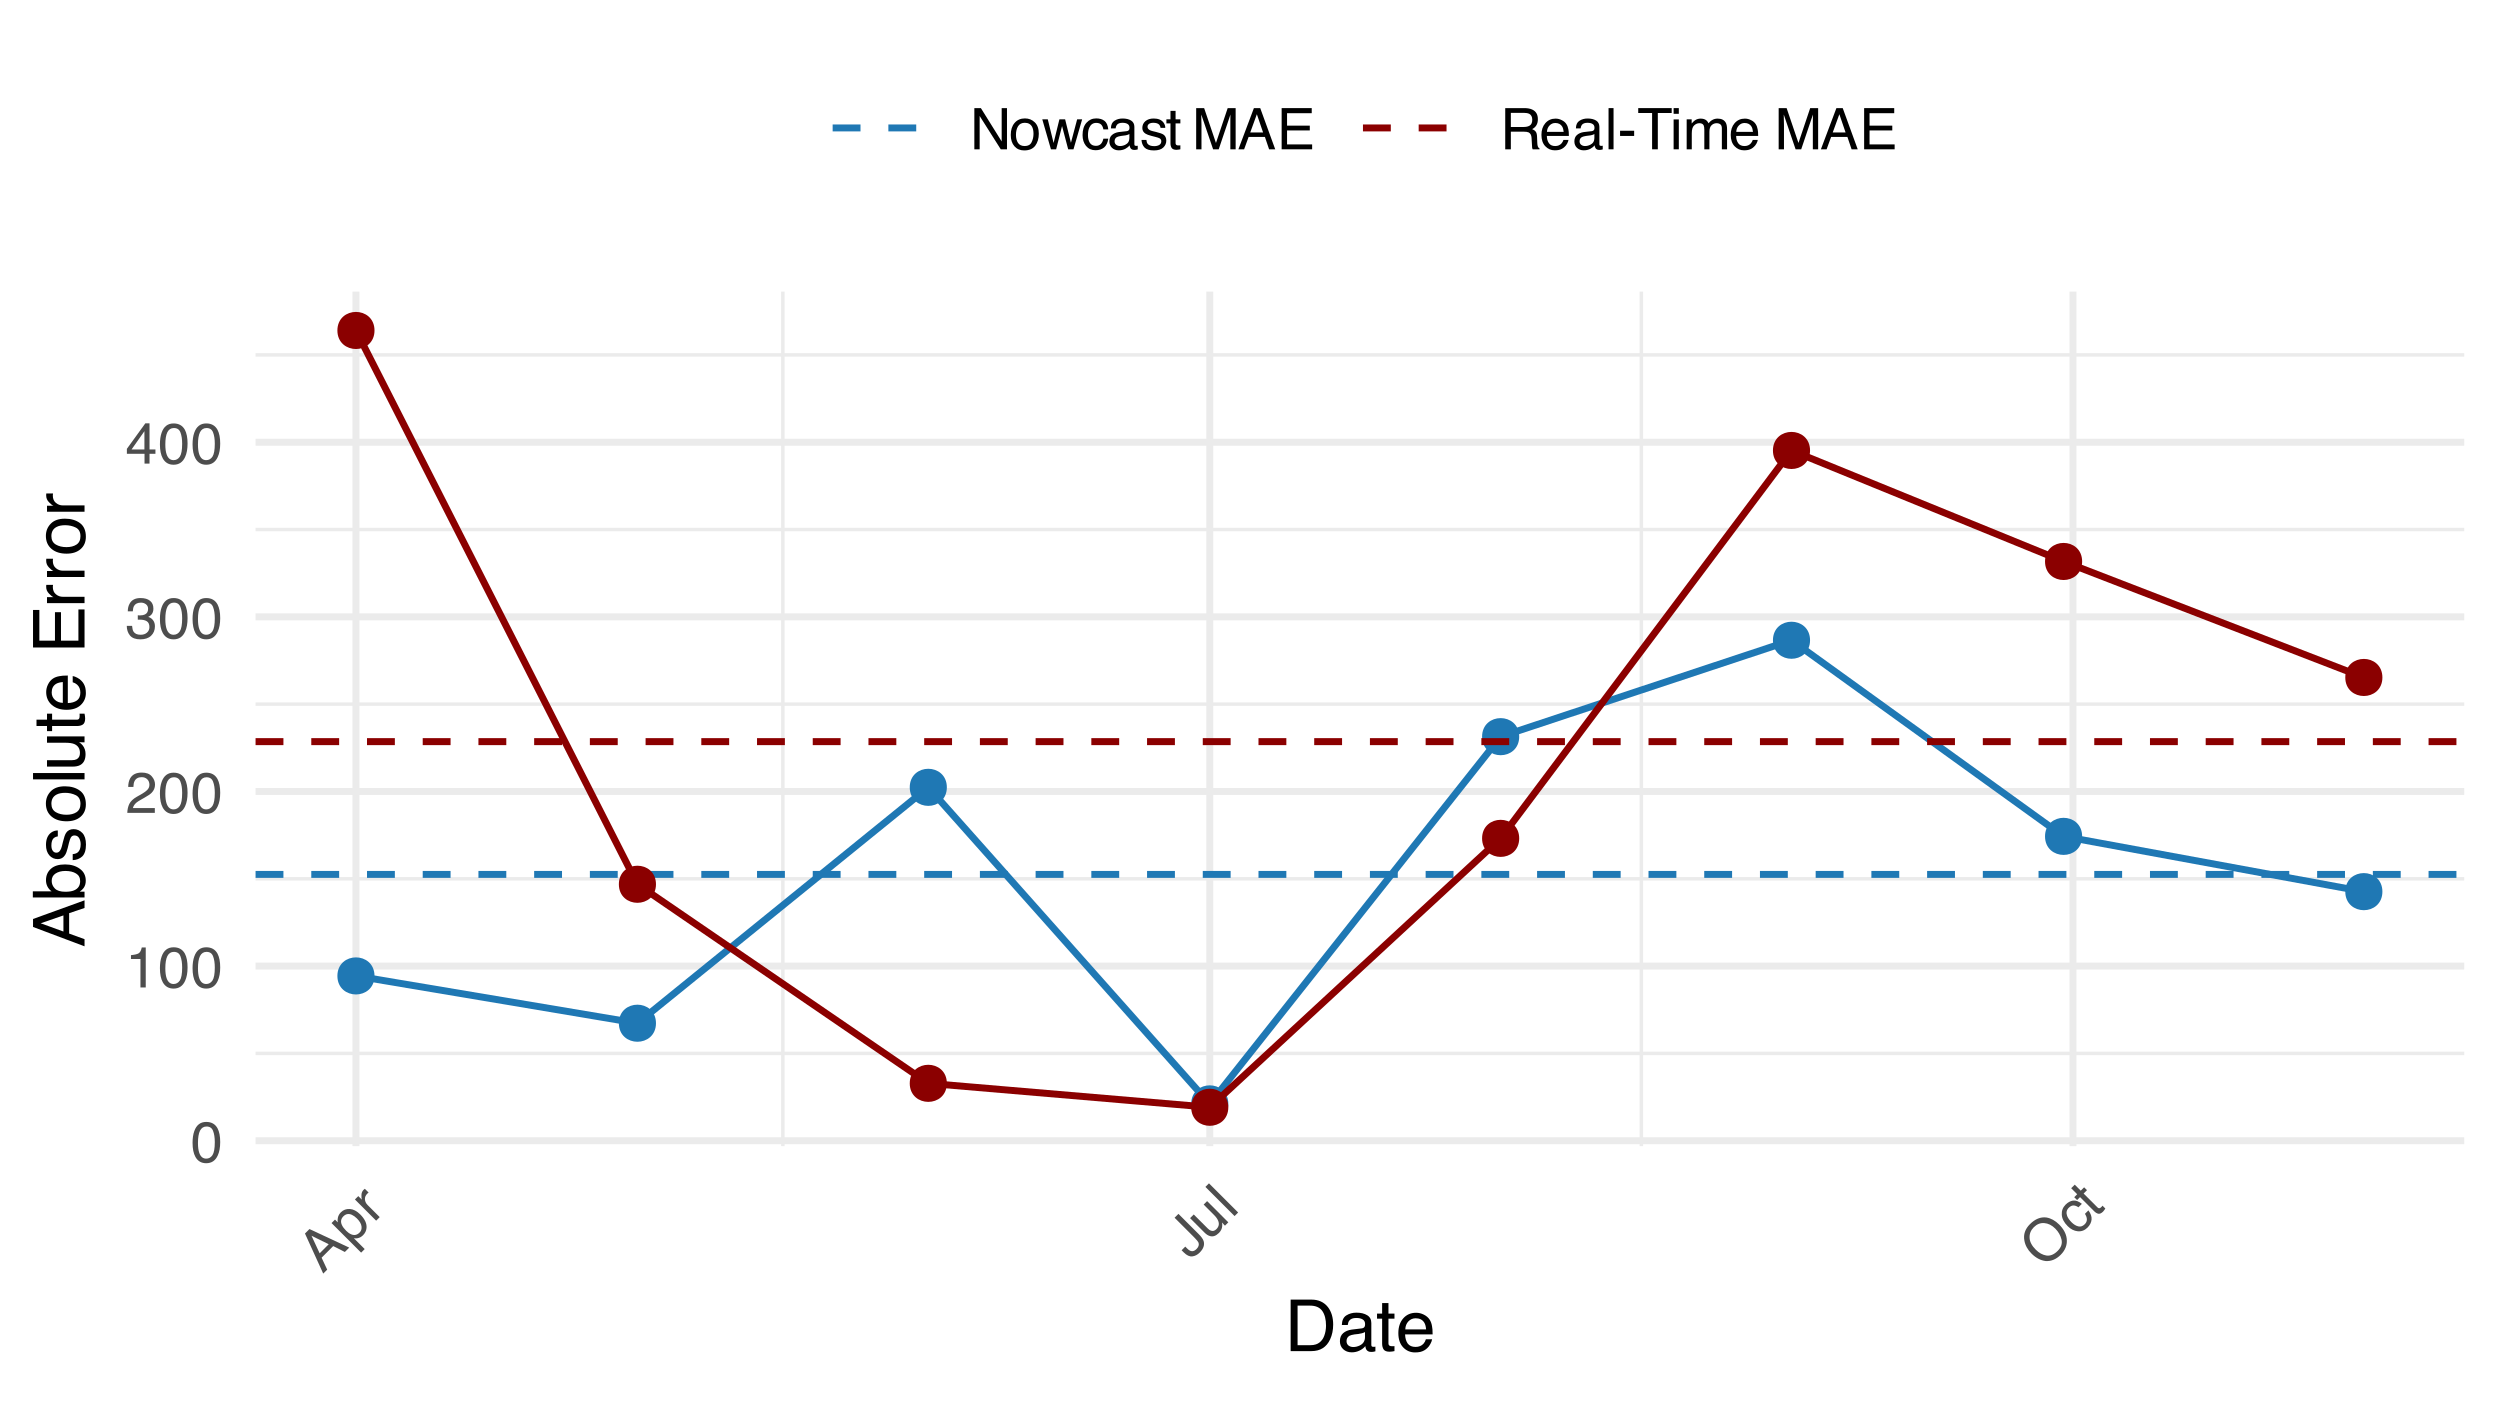 <?xml version="1.0" encoding="UTF-8"?>
<svg xmlns="http://www.w3.org/2000/svg" xmlns:xlink="http://www.w3.org/1999/xlink" width="383" height="216" viewBox="0 0 383 216">
<defs>
<g>
<g id="glyph-0-0">
<path d="M 0.281 0 L 0.281 -6.312 L 5.297 -6.312 L 5.297 0 Z M 4.5 -0.797 L 4.5 -5.516 L 1.078 -5.516 L 1.078 -0.797 Z M 4.5 -0.797 "/>
</g>
<g id="glyph-0-1">
<path d="M 2.375 -6.156 C 3.176 -6.156 3.754 -5.828 4.109 -5.172 C 4.379 -4.66 4.516 -3.961 4.516 -3.078 C 4.516 -2.242 4.391 -1.555 4.141 -1.016 C 3.785 -0.223 3.195 0.172 2.375 0.172 C 1.633 0.172 1.082 -0.148 0.719 -0.797 C 0.426 -1.328 0.281 -2.047 0.281 -2.953 C 0.281 -3.648 0.367 -4.25 0.547 -4.75 C 0.879 -5.688 1.488 -6.156 2.375 -6.156 Z M 2.375 -0.531 C 2.77 -0.531 3.086 -0.707 3.328 -1.062 C 3.566 -1.426 3.688 -2.086 3.688 -3.047 C 3.688 -3.754 3.598 -4.332 3.422 -4.781 C 3.254 -5.227 2.922 -5.453 2.422 -5.453 C 1.973 -5.453 1.641 -5.238 1.422 -4.812 C 1.211 -4.383 1.109 -3.754 1.109 -2.922 C 1.109 -2.297 1.176 -1.789 1.312 -1.406 C 1.52 -0.82 1.875 -0.531 2.375 -0.531 Z M 2.375 -0.531 "/>
</g>
<g id="glyph-0-2">
<path d="M 0.844 -4.359 L 0.844 -4.953 C 1.395 -5.004 1.781 -5.094 2 -5.219 C 2.227 -5.344 2.395 -5.645 2.5 -6.125 L 3.109 -6.125 L 3.109 0 L 2.297 0 L 2.297 -4.359 Z M 0.844 -4.359 "/>
</g>
<g id="glyph-0-3">
<path d="M 0.281 0 C 0.301 -0.531 0.406 -0.988 0.594 -1.375 C 0.789 -1.77 1.164 -2.129 1.719 -2.453 L 2.547 -2.922 C 2.91 -3.141 3.164 -3.328 3.312 -3.484 C 3.551 -3.711 3.672 -3.984 3.672 -4.297 C 3.672 -4.648 3.562 -4.93 3.344 -5.141 C 3.133 -5.359 2.848 -5.469 2.484 -5.469 C 1.961 -5.469 1.598 -5.266 1.391 -4.859 C 1.285 -4.648 1.227 -4.352 1.219 -3.969 L 0.422 -3.969 C 0.43 -4.5 0.531 -4.938 0.719 -5.281 C 1.051 -5.875 1.645 -6.172 2.5 -6.172 C 3.195 -6.172 3.707 -5.977 4.031 -5.594 C 4.363 -5.219 4.531 -4.797 4.531 -4.328 C 4.531 -3.836 4.352 -3.414 4 -3.062 C 3.801 -2.863 3.441 -2.617 2.922 -2.328 L 2.344 -2 C 2.062 -1.844 1.836 -1.695 1.672 -1.562 C 1.391 -1.312 1.211 -1.035 1.141 -0.734 L 4.5 -0.734 L 4.5 0 Z M 0.281 0 "/>
</g>
<g id="glyph-0-4">
<path d="M 2.281 0.172 C 1.551 0.172 1.02 -0.023 0.688 -0.422 C 0.363 -0.828 0.203 -1.316 0.203 -1.891 L 1.016 -1.891 C 1.047 -1.492 1.117 -1.203 1.234 -1.016 C 1.441 -0.691 1.805 -0.531 2.328 -0.531 C 2.734 -0.531 3.055 -0.641 3.297 -0.859 C 3.547 -1.078 3.672 -1.359 3.672 -1.703 C 3.672 -2.129 3.539 -2.426 3.281 -2.594 C 3.031 -2.758 2.672 -2.844 2.203 -2.844 C 2.148 -2.844 2.098 -2.844 2.047 -2.844 C 1.992 -2.844 1.941 -2.844 1.891 -2.844 L 1.891 -3.516 C 1.973 -3.516 2.039 -3.508 2.094 -3.5 C 2.145 -3.5 2.203 -3.5 2.266 -3.5 C 2.555 -3.5 2.797 -3.547 2.984 -3.641 C 3.305 -3.797 3.469 -4.082 3.469 -4.5 C 3.469 -4.801 3.359 -5.035 3.141 -5.203 C 2.922 -5.367 2.672 -5.453 2.391 -5.453 C 1.867 -5.453 1.508 -5.281 1.312 -4.938 C 1.207 -4.75 1.145 -4.477 1.125 -4.125 L 0.359 -4.125 C 0.359 -4.582 0.453 -4.973 0.641 -5.297 C 0.953 -5.867 1.504 -6.156 2.297 -6.156 C 2.93 -6.156 3.422 -6.016 3.766 -5.734 C 4.109 -5.461 4.281 -5.062 4.281 -4.531 C 4.281 -4.145 4.176 -3.836 3.969 -3.609 C 3.844 -3.461 3.68 -3.348 3.484 -3.266 C 3.805 -3.172 4.055 -3 4.234 -2.75 C 4.422 -2.5 4.516 -2.191 4.516 -1.828 C 4.516 -1.234 4.316 -0.75 3.922 -0.375 C 3.535 -0.008 2.988 0.172 2.281 0.172 Z M 2.281 0.172 "/>
</g>
<g id="glyph-0-5">
<path d="M 2.906 -2.172 L 2.906 -4.969 L 0.938 -2.172 Z M 2.922 0 L 2.922 -1.5 L 0.219 -1.5 L 0.219 -2.266 L 3.047 -6.172 L 3.688 -6.172 L 3.688 -2.172 L 4.594 -2.172 L 4.594 -1.5 L 3.688 -1.5 L 3.688 0 Z M 2.922 0 "/>
</g>
<g id="glyph-0-6">
<path d="M 0.672 -6.312 L 1.672 -6.312 L 4.859 -1.203 L 4.859 -6.312 L 5.672 -6.312 L 5.672 0 L 4.719 0 L 1.484 -5.109 L 1.484 0 L 0.672 0 Z M 3.125 -6.312 Z M 3.125 -6.312 "/>
</g>
<g id="glyph-0-7">
<path d="M 2.391 -0.5 C 2.898 -0.5 3.25 -0.691 3.438 -1.078 C 3.633 -1.461 3.734 -1.895 3.734 -2.375 C 3.734 -2.801 3.664 -3.148 3.531 -3.422 C 3.312 -3.848 2.938 -4.062 2.406 -4.062 C 1.926 -4.062 1.578 -3.879 1.359 -3.516 C 1.148 -3.16 1.047 -2.727 1.047 -2.219 C 1.047 -1.727 1.148 -1.316 1.359 -0.984 C 1.578 -0.66 1.922 -0.5 2.391 -0.5 Z M 2.422 -4.734 C 3.016 -4.734 3.516 -4.535 3.922 -4.141 C 4.336 -3.742 4.547 -3.16 4.547 -2.391 C 4.547 -1.648 4.363 -1.035 4 -0.547 C 3.633 -0.066 3.07 0.172 2.312 0.172 C 1.688 0.172 1.188 -0.039 0.812 -0.469 C 0.438 -0.895 0.25 -1.473 0.25 -2.203 C 0.25 -2.973 0.445 -3.586 0.844 -4.047 C 1.238 -4.504 1.766 -4.734 2.422 -4.734 Z M 2.391 -4.719 Z M 2.391 -4.719 "/>
</g>
<g id="glyph-0-8">
<path d="M 0.922 -4.594 L 1.812 -0.969 L 2.703 -4.594 L 3.578 -4.594 L 4.469 -1 L 5.422 -4.594 L 6.188 -4.594 L 4.859 0 L 4.047 0 L 3.109 -3.562 L 2.203 0 L 1.406 0 L 0.078 -4.594 Z M 0.922 -4.594 "/>
</g>
<g id="glyph-0-9">
<path d="M 2.344 -4.734 C 2.863 -4.734 3.285 -4.609 3.609 -4.359 C 3.93 -4.109 4.125 -3.672 4.188 -3.047 L 3.438 -3.047 C 3.395 -3.336 3.289 -3.578 3.125 -3.766 C 2.957 -3.953 2.695 -4.047 2.344 -4.047 C 1.852 -4.047 1.5 -3.801 1.281 -3.312 C 1.145 -3.008 1.078 -2.629 1.078 -2.172 C 1.078 -1.703 1.172 -1.312 1.359 -1 C 1.555 -0.688 1.867 -0.531 2.297 -0.531 C 2.609 -0.531 2.859 -0.625 3.047 -0.812 C 3.234 -1.008 3.363 -1.281 3.438 -1.625 L 4.188 -1.625 C 4.102 -1.02 3.891 -0.57 3.547 -0.281 C 3.203 0 2.766 0.141 2.234 0.141 C 1.629 0.141 1.145 -0.078 0.781 -0.516 C 0.426 -0.961 0.25 -1.516 0.25 -2.172 C 0.25 -2.984 0.445 -3.613 0.844 -4.062 C 1.238 -4.508 1.738 -4.734 2.344 -4.734 Z M 2.219 -4.719 Z M 2.219 -4.719 "/>
</g>
<g id="glyph-0-10">
<path d="M 1.156 -1.219 C 1.156 -1 1.238 -0.82 1.406 -0.688 C 1.57 -0.562 1.766 -0.5 1.984 -0.5 C 2.254 -0.5 2.52 -0.562 2.781 -0.688 C 3.207 -0.895 3.422 -1.238 3.422 -1.719 L 3.422 -2.344 C 3.328 -2.281 3.203 -2.227 3.047 -2.188 C 2.898 -2.145 2.754 -2.117 2.609 -2.109 L 2.141 -2.047 C 1.867 -2.004 1.66 -1.945 1.516 -1.875 C 1.273 -1.738 1.156 -1.52 1.156 -1.219 Z M 3.031 -2.781 C 3.207 -2.812 3.328 -2.891 3.391 -3.016 C 3.422 -3.078 3.438 -3.176 3.438 -3.312 C 3.438 -3.57 3.344 -3.758 3.156 -3.875 C 2.969 -4 2.703 -4.062 2.359 -4.062 C 1.953 -4.062 1.664 -3.953 1.5 -3.734 C 1.406 -3.609 1.344 -3.43 1.312 -3.203 L 0.594 -3.203 C 0.602 -3.766 0.785 -4.156 1.141 -4.375 C 1.492 -4.602 1.906 -4.719 2.375 -4.719 C 2.914 -4.719 3.352 -4.613 3.688 -4.406 C 4.02 -4.195 4.188 -3.875 4.188 -3.438 L 4.188 -0.797 C 4.188 -0.711 4.203 -0.645 4.234 -0.594 C 4.273 -0.551 4.348 -0.531 4.453 -0.531 C 4.484 -0.531 4.52 -0.531 4.562 -0.531 C 4.602 -0.531 4.648 -0.535 4.703 -0.547 L 4.703 0.016 C 4.578 0.055 4.484 0.078 4.422 0.078 C 4.359 0.086 4.273 0.094 4.172 0.094 C 3.898 0.094 3.707 0 3.594 -0.188 C 3.531 -0.281 3.484 -0.422 3.453 -0.609 C 3.297 -0.398 3.07 -0.219 2.781 -0.062 C 2.488 0.082 2.16 0.156 1.797 0.156 C 1.367 0.156 1.02 0.023 0.75 -0.234 C 0.488 -0.492 0.359 -0.816 0.359 -1.203 C 0.359 -1.629 0.488 -1.957 0.75 -2.188 C 1.02 -2.426 1.367 -2.578 1.797 -2.641 Z M 2.391 -4.719 Z M 2.391 -4.719 "/>
</g>
<g id="glyph-0-11">
<path d="M 1.031 -1.438 C 1.051 -1.188 1.113 -0.988 1.219 -0.844 C 1.414 -0.602 1.754 -0.484 2.234 -0.484 C 2.516 -0.484 2.766 -0.539 2.984 -0.656 C 3.203 -0.781 3.312 -0.973 3.312 -1.234 C 3.312 -1.43 3.223 -1.582 3.047 -1.688 C 2.941 -1.75 2.723 -1.82 2.391 -1.906 L 1.781 -2.062 C 1.383 -2.164 1.094 -2.273 0.906 -2.391 C 0.57 -2.598 0.406 -2.891 0.406 -3.266 C 0.406 -3.691 0.562 -4.039 0.875 -4.312 C 1.195 -4.582 1.617 -4.719 2.141 -4.719 C 2.836 -4.719 3.336 -4.516 3.641 -4.109 C 3.836 -3.848 3.93 -3.57 3.922 -3.281 L 3.203 -3.281 C 3.18 -3.457 3.117 -3.613 3.016 -3.75 C 2.836 -3.957 2.531 -4.062 2.094 -4.062 C 1.801 -4.062 1.578 -4.004 1.422 -3.891 C 1.273 -3.773 1.203 -3.629 1.203 -3.453 C 1.203 -3.254 1.301 -3.094 1.5 -2.969 C 1.613 -2.895 1.781 -2.832 2 -2.781 L 2.516 -2.656 C 3.066 -2.52 3.438 -2.391 3.625 -2.266 C 3.926 -2.066 4.078 -1.754 4.078 -1.328 C 4.078 -0.922 3.922 -0.566 3.609 -0.266 C 3.305 0.023 2.832 0.172 2.188 0.172 C 1.508 0.172 1.023 0.02 0.734 -0.281 C 0.453 -0.594 0.301 -0.977 0.281 -1.438 Z M 2.172 -4.719 Z M 2.172 -4.719 "/>
</g>
<g id="glyph-0-12">
<path d="M 0.719 -5.891 L 1.5 -5.891 L 1.5 -4.594 L 2.234 -4.594 L 2.234 -3.969 L 1.5 -3.969 L 1.5 -0.969 C 1.5 -0.801 1.555 -0.691 1.672 -0.641 C 1.723 -0.609 1.82 -0.594 1.969 -0.594 C 2 -0.594 2.035 -0.594 2.078 -0.594 C 2.129 -0.594 2.18 -0.598 2.234 -0.609 L 2.234 0 C 2.148 0.02 2.055 0.035 1.953 0.047 C 1.859 0.066 1.758 0.078 1.656 0.078 C 1.289 0.078 1.039 -0.016 0.906 -0.203 C 0.781 -0.391 0.719 -0.629 0.719 -0.922 L 0.719 -3.969 L 0.094 -3.969 L 0.094 -4.594 L 0.719 -4.594 Z M 0.719 -5.891 "/>
</g>
<g id="glyph-0-13">
</g>
<g id="glyph-0-14">
<path d="M 0.656 -6.312 L 1.875 -6.312 L 3.688 -0.969 L 5.484 -6.312 L 6.703 -6.312 L 6.703 0 L 5.891 0 L 5.891 -3.719 C 5.891 -3.852 5.891 -4.066 5.891 -4.359 C 5.898 -4.66 5.906 -4.984 5.906 -5.328 L 4.109 0 L 3.25 0 L 1.438 -5.328 L 1.438 -5.125 C 1.438 -4.969 1.441 -4.734 1.453 -4.422 C 1.461 -4.109 1.469 -3.875 1.469 -3.719 L 1.469 0 L 0.656 0 Z M 0.656 -6.312 "/>
</g>
<g id="glyph-0-15">
<path d="M 3.906 -2.578 L 2.953 -5.375 L 1.938 -2.578 Z M 2.5 -6.312 L 3.469 -6.312 L 5.766 0 L 4.828 0 L 4.188 -1.891 L 1.688 -1.891 L 1 0 L 0.125 0 Z M 2.5 -6.312 "/>
</g>
<g id="glyph-0-16">
<path d="M 0.75 -6.312 L 5.359 -6.312 L 5.359 -5.531 L 1.578 -5.531 L 1.578 -3.625 L 5.062 -3.625 L 5.062 -2.891 L 1.578 -2.891 L 1.578 -0.75 L 5.422 -0.75 L 5.422 0 L 0.75 0 Z M 3.078 -6.312 Z M 3.078 -6.312 "/>
</g>
<g id="glyph-0-17">
<path d="M 3.609 -3.422 C 4.004 -3.422 4.316 -3.5 4.547 -3.656 C 4.785 -3.82 4.906 -4.113 4.906 -4.531 C 4.906 -4.977 4.742 -5.285 4.422 -5.453 C 4.242 -5.535 4.008 -5.578 3.719 -5.578 L 1.625 -5.578 L 1.625 -3.422 Z M 0.766 -6.312 L 3.688 -6.312 C 4.176 -6.312 4.578 -6.238 4.891 -6.094 C 5.473 -5.832 5.766 -5.336 5.766 -4.609 C 5.766 -4.234 5.688 -3.922 5.531 -3.672 C 5.383 -3.43 5.172 -3.238 4.891 -3.094 C 5.129 -3 5.312 -2.867 5.438 -2.703 C 5.562 -2.547 5.629 -2.281 5.641 -1.906 L 5.672 -1.062 C 5.68 -0.82 5.703 -0.645 5.734 -0.531 C 5.785 -0.332 5.879 -0.203 6.016 -0.141 L 6.016 0 L 4.969 0 C 4.938 -0.051 4.91 -0.117 4.891 -0.203 C 4.879 -0.297 4.867 -0.461 4.859 -0.703 L 4.797 -1.766 C 4.773 -2.172 4.625 -2.445 4.344 -2.594 C 4.176 -2.664 3.922 -2.703 3.578 -2.703 L 1.625 -2.703 L 1.625 0 L 0.766 0 Z M 0.766 -6.312 "/>
</g>
<g id="glyph-0-18">
<path d="M 2.484 -4.703 C 2.805 -4.703 3.117 -4.625 3.422 -4.469 C 3.734 -4.32 3.969 -4.125 4.125 -3.875 C 4.281 -3.645 4.383 -3.375 4.438 -3.062 C 4.488 -2.852 4.516 -2.516 4.516 -2.047 L 1.141 -2.047 C 1.148 -1.586 1.258 -1.211 1.469 -0.922 C 1.676 -0.641 1.992 -0.5 2.422 -0.5 C 2.828 -0.5 3.148 -0.633 3.391 -0.906 C 3.523 -1.062 3.625 -1.238 3.688 -1.438 L 4.453 -1.438 C 4.43 -1.27 4.363 -1.082 4.25 -0.875 C 4.133 -0.664 4.004 -0.5 3.859 -0.375 C 3.629 -0.145 3.344 0.008 3 0.094 C 2.812 0.133 2.598 0.156 2.359 0.156 C 1.785 0.156 1.301 -0.051 0.906 -0.469 C 0.508 -0.883 0.312 -1.469 0.312 -2.219 C 0.312 -2.945 0.508 -3.539 0.906 -4 C 1.312 -4.469 1.836 -4.703 2.484 -4.703 Z M 3.719 -2.672 C 3.688 -3.004 3.613 -3.27 3.5 -3.469 C 3.281 -3.844 2.926 -4.031 2.438 -4.031 C 2.082 -4.031 1.785 -3.898 1.547 -3.641 C 1.305 -3.391 1.176 -3.066 1.156 -2.672 Z M 2.406 -4.719 Z M 2.406 -4.719 "/>
</g>
<g id="glyph-0-19">
<path d="M 0.594 -6.312 L 1.359 -6.312 L 1.359 0 L 0.594 0 Z M 0.594 -6.312 "/>
</g>
<g id="glyph-0-20">
<path d="M 0.359 -2.844 L 2.516 -2.844 L 2.516 -2.047 L 0.359 -2.047 Z M 0.359 -2.844 "/>
</g>
<g id="glyph-0-21">
<path d="M 5.266 -6.312 L 5.266 -5.562 L 3.141 -5.562 L 3.141 0 L 2.266 0 L 2.266 -5.562 L 0.141 -5.562 L 0.141 -6.312 Z M 5.266 -6.312 "/>
</g>
<g id="glyph-0-22">
<path d="M 0.562 -4.578 L 1.359 -4.578 L 1.359 0 L 0.562 0 Z M 0.562 -6.312 L 1.359 -6.312 L 1.359 -5.438 L 0.562 -5.438 Z M 0.562 -6.312 "/>
</g>
<g id="glyph-0-23">
<path d="M 0.562 -4.594 L 1.328 -4.594 L 1.328 -3.953 C 1.516 -4.172 1.68 -4.332 1.828 -4.438 C 2.086 -4.613 2.379 -4.703 2.703 -4.703 C 3.066 -4.703 3.359 -4.613 3.578 -4.438 C 3.703 -4.332 3.816 -4.18 3.922 -3.984 C 4.098 -4.223 4.301 -4.398 4.531 -4.516 C 4.758 -4.641 5.02 -4.703 5.312 -4.703 C 5.926 -4.703 6.348 -4.477 6.578 -4.031 C 6.691 -3.789 6.75 -3.469 6.75 -3.062 L 6.75 0 L 5.953 0 L 5.953 -3.203 C 5.953 -3.504 5.875 -3.711 5.719 -3.828 C 5.57 -3.941 5.383 -4 5.156 -4 C 4.852 -4 4.594 -3.895 4.375 -3.688 C 4.156 -3.488 4.047 -3.148 4.047 -2.672 L 4.047 0 L 3.266 0 L 3.266 -3 C 3.266 -3.312 3.227 -3.539 3.156 -3.688 C 3.039 -3.895 2.82 -4 2.5 -4 C 2.207 -4 1.941 -3.883 1.703 -3.656 C 1.461 -3.438 1.344 -3.031 1.344 -2.438 L 1.344 0 L 0.562 0 Z M 0.562 -4.594 "/>
</g>
<g id="glyph-1-0">
<path d="M 0.203 -0.203 L -4.266 -4.672 L -0.719 -8.219 L 3.75 -3.75 Z M 2.625 -3.75 L -0.719 -7.094 L -3.141 -4.672 L 0.203 -1.328 Z M 2.625 -3.75 "/>
</g>
<g id="glyph-1-1">
<path d="M 0.938 -4.594 L -1.703 -5.891 L -0.453 -3.203 Z M -2.703 -6.234 L -2.016 -6.922 L 4.078 -4.078 L 3.406 -3.406 L 1.625 -4.312 L -0.156 -2.531 L 0.703 -0.703 L 0.094 -0.094 Z M -2.703 -6.234 "/>
</g>
<g id="glyph-1-2">
<path d="M 1.422 -2.141 C 1.672 -2.391 1.77 -2.703 1.719 -3.078 C 1.676 -3.461 1.441 -3.867 1.016 -4.297 C 0.754 -4.555 0.492 -4.742 0.234 -4.859 C -0.254 -5.078 -0.688 -5 -1.062 -4.625 C -1.445 -4.238 -1.52 -3.789 -1.281 -3.281 C -1.156 -3.008 -0.938 -2.719 -0.625 -2.406 C -0.375 -2.156 -0.125 -1.977 0.125 -1.875 C 0.602 -1.664 1.035 -1.754 1.422 -2.141 Z M -2.875 -3.594 L -2.344 -4.125 L -1.922 -3.703 C -1.961 -3.953 -1.957 -4.188 -1.906 -4.406 C -1.844 -4.719 -1.688 -5 -1.438 -5.25 C -1.07 -5.613 -0.617 -5.781 -0.078 -5.75 C 0.461 -5.719 0.992 -5.441 1.516 -4.922 C 2.234 -4.203 2.555 -3.504 2.484 -2.828 C 2.441 -2.41 2.266 -2.047 1.953 -1.734 C 1.711 -1.492 1.445 -1.344 1.156 -1.281 C 1.008 -1.238 0.805 -1.234 0.547 -1.266 L 2.203 0.391 L 1.656 0.938 Z M -2.875 -3.594 "/>
</g>
<g id="glyph-1-3">
<path d="M -2.828 -3.672 L -2.312 -4.188 L -1.766 -3.641 C -1.816 -3.773 -1.836 -4.004 -1.828 -4.328 C -1.828 -4.66 -1.719 -4.938 -1.5 -5.156 C -1.5 -5.156 -1.484 -5.164 -1.453 -5.188 C -1.422 -5.207 -1.375 -5.25 -1.312 -5.312 L -0.734 -4.734 C -0.773 -4.691 -0.812 -4.66 -0.844 -4.641 C -0.875 -4.617 -0.898 -4.598 -0.922 -4.578 C -1.203 -4.297 -1.328 -3.992 -1.297 -3.672 C -1.266 -3.348 -1.129 -3.066 -0.891 -2.828 L 0.969 -0.969 L 0.422 -0.422 Z M -2.828 -3.672 "/>
</g>
<g id="glyph-1-4">
<path d="M 1.328 -3.984 C 1.703 -3.609 1.941 -3.266 2.047 -2.953 C 2.223 -2.359 2.02 -1.77 1.438 -1.188 C 1.102 -0.852 0.727 -0.66 0.312 -0.609 C -0.102 -0.555 -0.539 -0.758 -1 -1.219 L -1.328 -1.547 L -0.766 -2.109 L -0.438 -1.781 C -0.195 -1.539 0.035 -1.414 0.266 -1.406 C 0.492 -1.395 0.723 -1.504 0.953 -1.734 C 1.273 -2.055 1.379 -2.379 1.266 -2.703 C 1.18 -2.891 0.953 -3.172 0.578 -3.547 L -2.406 -6.531 L -1.812 -7.125 Z M 1.328 -3.984 "/>
</g>
<g id="glyph-1-5">
<path d="M -2.297 -4.203 L -0.141 -2.047 C 0.023 -1.879 0.188 -1.77 0.344 -1.719 C 0.633 -1.613 0.91 -1.691 1.172 -1.953 C 1.555 -2.336 1.645 -2.77 1.438 -3.25 C 1.332 -3.52 1.125 -3.812 0.812 -4.125 L -0.781 -5.719 L -0.25 -6.25 L 3 -3 L 2.484 -2.484 L 2.031 -2.969 C 2.07 -2.781 2.082 -2.594 2.062 -2.406 C 2.031 -2.02 1.863 -1.676 1.562 -1.375 C 1.094 -0.906 0.625 -0.75 0.156 -0.906 C -0.102 -0.977 -0.367 -1.148 -0.641 -1.422 L -2.859 -3.641 Z M -1.641 -5.047 Z M -1.641 -5.047 "/>
</g>
<g id="glyph-1-6">
<path d="M -4.047 -4.891 L -3.5 -5.438 L 0.969 -0.969 L 0.422 -0.422 Z M -4.047 -4.891 "/>
</g>
<g id="glyph-1-7">
<path d="M -2.188 -6.969 C -1.395 -7.758 -0.555 -8.098 0.328 -7.984 C 1.023 -7.867 1.676 -7.508 2.281 -6.906 C 2.957 -6.227 3.344 -5.508 3.438 -4.75 C 3.551 -3.82 3.242 -2.992 2.516 -2.266 C 1.828 -1.578 1.062 -1.258 0.219 -1.312 C -0.562 -1.406 -1.285 -1.785 -1.953 -2.453 C -2.555 -3.055 -2.922 -3.723 -3.047 -4.453 C -3.223 -5.379 -2.938 -6.219 -2.188 -6.969 Z M 2.062 -2.875 C 2.594 -3.406 2.785 -3.984 2.641 -4.609 C 2.492 -5.234 2.176 -5.789 1.688 -6.281 C 1.164 -6.801 0.602 -7.082 0 -7.125 C -0.594 -7.176 -1.129 -6.961 -1.609 -6.484 C -2.066 -6.023 -2.281 -5.488 -2.25 -4.875 C -2.227 -4.27 -1.91 -3.66 -1.297 -3.047 C -0.797 -2.547 -0.254 -2.25 0.328 -2.156 C 0.922 -2.07 1.5 -2.312 2.062 -2.875 Z M -2.156 -7 Z M -2.156 -7 "/>
</g>
<g id="glyph-1-8">
<path d="M -1.688 -5 C -1.32 -5.363 -0.938 -5.57 -0.531 -5.625 C -0.125 -5.676 0.32 -5.508 0.812 -5.125 L 0.281 -4.594 C 0.039 -4.77 -0.203 -4.863 -0.453 -4.875 C -0.703 -4.883 -0.953 -4.766 -1.203 -4.516 C -1.547 -4.172 -1.625 -3.75 -1.438 -3.25 C -1.312 -2.938 -1.086 -2.617 -0.766 -2.297 C -0.43 -1.961 -0.086 -1.754 0.266 -1.672 C 0.617 -1.586 0.945 -1.695 1.25 -2 C 1.469 -2.219 1.578 -2.461 1.578 -2.734 C 1.578 -3.004 1.477 -3.289 1.281 -3.594 L 1.812 -4.125 C 2.176 -3.633 2.336 -3.164 2.297 -2.719 C 2.254 -2.27 2.047 -1.859 1.672 -1.484 C 1.242 -1.055 0.742 -0.867 0.172 -0.922 C -0.391 -0.984 -0.898 -1.242 -1.359 -1.703 C -1.93 -2.273 -2.234 -2.859 -2.266 -3.453 C -2.305 -4.055 -2.113 -4.57 -1.688 -5 Z M -1.781 -4.906 Z M -1.781 -4.906 "/>
</g>
<g id="glyph-1-9">
<path d="M -3.656 -4.688 L -3.109 -5.234 L -2.188 -4.312 L -1.672 -4.828 L -1.234 -4.391 L -1.75 -3.875 L 0.375 -1.75 C 0.488 -1.633 0.609 -1.598 0.734 -1.641 C 0.785 -1.648 0.863 -1.707 0.969 -1.812 C 0.988 -1.832 1.016 -1.859 1.047 -1.891 C 1.086 -1.93 1.117 -1.973 1.141 -2.016 L 1.578 -1.578 C 1.523 -1.504 1.473 -1.426 1.422 -1.344 C 1.367 -1.258 1.305 -1.18 1.234 -1.109 C 0.973 -0.848 0.727 -0.738 0.5 -0.781 C 0.281 -0.832 0.066 -0.961 -0.141 -1.172 L -2.297 -3.328 L -2.75 -2.875 L -3.188 -3.312 L -2.734 -3.766 Z M -3.656 -4.688 "/>
</g>
<g id="glyph-2-0">
<path d="M 0.359 0 L 0.359 -7.891 L 6.625 -7.891 L 6.625 0 Z M 5.625 -0.984 L 5.625 -6.906 L 1.344 -6.906 L 1.344 -0.984 Z M 5.625 -0.984 "/>
</g>
<g id="glyph-2-1">
<path d="M 3.875 -0.906 C 4.227 -0.906 4.523 -0.945 4.766 -1.031 C 5.172 -1.164 5.508 -1.43 5.781 -1.828 C 5.988 -2.148 6.141 -2.562 6.234 -3.062 C 6.285 -3.352 6.312 -3.629 6.312 -3.891 C 6.312 -4.859 6.117 -5.613 5.734 -6.156 C 5.348 -6.695 4.723 -6.969 3.859 -6.969 L 1.953 -6.969 L 1.953 -0.906 Z M 0.891 -7.891 L 4.078 -7.891 C 5.16 -7.891 6.004 -7.504 6.609 -6.734 C 7.141 -6.035 7.406 -5.145 7.406 -4.062 C 7.406 -3.227 7.25 -2.473 6.938 -1.797 C 6.383 -0.598 5.43 0 4.078 0 L 0.891 0 Z M 0.891 -7.891 "/>
</g>
<g id="glyph-2-2">
<path d="M 1.453 -1.531 C 1.453 -1.25 1.551 -1.023 1.75 -0.859 C 1.957 -0.703 2.203 -0.625 2.484 -0.625 C 2.816 -0.625 3.145 -0.703 3.469 -0.859 C 4.008 -1.117 4.281 -1.551 4.281 -2.156 L 4.281 -2.922 C 4.156 -2.848 4 -2.785 3.812 -2.734 C 3.633 -2.691 3.453 -2.656 3.266 -2.625 L 2.688 -2.562 C 2.332 -2.508 2.066 -2.438 1.891 -2.344 C 1.598 -2.164 1.453 -1.895 1.453 -1.531 Z M 3.797 -3.484 C 4.016 -3.516 4.16 -3.609 4.234 -3.766 C 4.273 -3.848 4.297 -3.973 4.297 -4.141 C 4.297 -4.461 4.176 -4.695 3.938 -4.844 C 3.707 -5 3.375 -5.078 2.938 -5.078 C 2.438 -5.078 2.082 -4.941 1.875 -4.672 C 1.75 -4.516 1.672 -4.289 1.641 -4 L 0.734 -4 C 0.754 -4.707 0.984 -5.195 1.422 -5.469 C 1.867 -5.75 2.383 -5.891 2.969 -5.891 C 3.645 -5.891 4.191 -5.758 4.609 -5.5 C 5.035 -5.25 5.25 -4.848 5.25 -4.297 L 5.25 -0.984 C 5.25 -0.891 5.266 -0.812 5.297 -0.75 C 5.336 -0.688 5.426 -0.656 5.562 -0.656 C 5.602 -0.656 5.648 -0.656 5.703 -0.656 C 5.766 -0.664 5.82 -0.676 5.875 -0.688 L 5.875 0.031 C 5.727 0.07 5.613 0.098 5.531 0.109 C 5.457 0.117 5.352 0.125 5.219 0.125 C 4.883 0.125 4.641 0.004 4.484 -0.234 C 4.41 -0.359 4.359 -0.535 4.328 -0.766 C 4.129 -0.504 3.844 -0.281 3.469 -0.094 C 3.102 0.094 2.695 0.188 2.25 0.188 C 1.719 0.188 1.281 0.023 0.938 -0.297 C 0.602 -0.617 0.438 -1.023 0.438 -1.516 C 0.438 -2.047 0.602 -2.457 0.938 -2.75 C 1.27 -3.039 1.707 -3.223 2.25 -3.297 Z M 2.984 -5.891 Z M 2.984 -5.891 "/>
</g>
<g id="glyph-2-3">
<path d="M 0.906 -7.359 L 1.875 -7.359 L 1.875 -5.75 L 2.797 -5.75 L 2.797 -4.969 L 1.875 -4.969 L 1.875 -1.203 C 1.875 -1.004 1.941 -0.875 2.078 -0.812 C 2.16 -0.77 2.285 -0.75 2.453 -0.75 C 2.504 -0.75 2.555 -0.75 2.609 -0.75 C 2.66 -0.75 2.723 -0.754 2.797 -0.766 L 2.797 0 C 2.68 0.031 2.562 0.051 2.438 0.062 C 2.32 0.082 2.195 0.094 2.062 0.094 C 1.613 0.094 1.305 -0.02 1.141 -0.25 C 0.984 -0.488 0.906 -0.789 0.906 -1.156 L 0.906 -4.969 L 0.125 -4.969 L 0.125 -5.75 L 0.906 -5.75 Z M 0.906 -7.359 "/>
</g>
<g id="glyph-2-4">
<path d="M 3.109 -5.875 C 3.516 -5.875 3.906 -5.781 4.281 -5.594 C 4.664 -5.406 4.961 -5.156 5.172 -4.844 C 5.359 -4.562 5.484 -4.223 5.547 -3.828 C 5.609 -3.566 5.641 -3.145 5.641 -2.562 L 1.422 -2.562 C 1.441 -1.977 1.578 -1.508 1.828 -1.156 C 2.086 -0.812 2.488 -0.641 3.031 -0.641 C 3.539 -0.641 3.945 -0.805 4.25 -1.141 C 4.414 -1.328 4.535 -1.551 4.609 -1.812 L 5.562 -1.812 C 5.531 -1.594 5.441 -1.352 5.297 -1.094 C 5.16 -0.832 5.004 -0.625 4.828 -0.469 C 4.535 -0.176 4.176 0.02 3.75 0.125 C 3.508 0.176 3.242 0.203 2.953 0.203 C 2.234 0.203 1.625 -0.055 1.125 -0.578 C 0.633 -1.098 0.391 -1.828 0.391 -2.766 C 0.391 -3.691 0.641 -4.441 1.141 -5.016 C 1.641 -5.586 2.297 -5.875 3.109 -5.875 Z M 4.641 -3.328 C 4.609 -3.754 4.52 -4.094 4.375 -4.344 C 4.102 -4.801 3.66 -5.031 3.047 -5.031 C 2.598 -5.031 2.223 -4.867 1.922 -4.547 C 1.629 -4.234 1.473 -3.828 1.453 -3.328 Z M 3.016 -5.891 Z M 3.016 -5.891 "/>
</g>
<g id="glyph-3-0">
<path d="M 0 -0.359 L -7.891 -0.359 L -7.891 -6.625 L 0 -6.625 Z M -0.984 -5.625 L -6.906 -5.625 L -6.906 -1.344 L -0.984 -1.344 Z M -0.984 -5.625 "/>
</g>
<g id="glyph-3-1">
<path d="M -3.234 -4.891 L -6.719 -3.688 L -3.234 -2.422 Z M -7.891 -3.125 L -7.891 -4.344 L 0 -7.203 L 0 -6.031 L -2.359 -5.234 L -2.359 -2.109 L 0 -1.25 L 0 -0.156 Z M -7.891 -3.125 "/>
</g>
<g id="glyph-3-2">
<path d="M -7.922 -0.641 L -7.922 -1.578 L -5.047 -1.578 C -5.328 -1.785 -5.539 -2.035 -5.688 -2.328 C -5.832 -2.617 -5.906 -2.938 -5.906 -3.281 C -5.906 -4 -5.656 -4.582 -5.156 -5.031 C -4.664 -5.477 -3.941 -5.703 -2.984 -5.703 C -2.078 -5.703 -1.32 -5.477 -0.719 -5.031 C -0.113 -4.594 0.188 -3.984 0.188 -3.203 C 0.188 -2.766 0.078 -2.395 -0.141 -2.094 C -0.266 -1.914 -0.461 -1.727 -0.734 -1.531 L 0 -1.531 L 0 -0.641 Z M -0.672 -3.141 C -0.672 -3.672 -0.879 -4.062 -1.297 -4.312 C -1.711 -4.57 -2.258 -4.703 -2.938 -4.703 C -3.539 -4.703 -4.039 -4.57 -4.438 -4.312 C -4.832 -4.062 -5.031 -3.68 -5.031 -3.172 C -5.031 -2.734 -4.867 -2.348 -4.547 -2.016 C -4.223 -1.68 -3.688 -1.516 -2.938 -1.516 C -2.395 -1.516 -1.957 -1.582 -1.625 -1.719 C -0.988 -1.977 -0.672 -2.453 -0.672 -3.141 Z M -0.672 -3.141 "/>
</g>
<g id="glyph-3-3">
<path d="M -1.812 -1.281 C -1.488 -1.312 -1.238 -1.395 -1.062 -1.531 C -0.75 -1.77 -0.594 -2.191 -0.594 -2.797 C -0.594 -3.148 -0.672 -3.461 -0.828 -3.734 C -0.984 -4.004 -1.223 -4.141 -1.547 -4.141 C -1.797 -4.141 -1.984 -4.031 -2.109 -3.812 C -2.191 -3.676 -2.285 -3.398 -2.391 -2.984 L -2.578 -2.219 C -2.703 -1.727 -2.836 -1.367 -2.984 -1.141 C -3.254 -0.723 -3.617 -0.516 -4.078 -0.516 C -4.617 -0.516 -5.055 -0.707 -5.391 -1.094 C -5.734 -1.488 -5.906 -2.02 -5.906 -2.688 C -5.906 -3.551 -5.648 -4.176 -5.141 -4.562 C -4.816 -4.801 -4.469 -4.914 -4.094 -4.906 L -4.094 -4 C -4.312 -3.977 -4.508 -3.898 -4.688 -3.766 C -4.945 -3.547 -5.078 -3.16 -5.078 -2.609 C -5.078 -2.242 -5.004 -1.969 -4.859 -1.781 C -4.723 -1.594 -4.539 -1.5 -4.312 -1.5 C -4.062 -1.5 -3.863 -1.625 -3.719 -1.875 C -3.625 -2.008 -3.539 -2.219 -3.469 -2.5 L -3.312 -3.141 C -3.145 -3.836 -2.984 -4.301 -2.828 -4.531 C -2.578 -4.914 -2.191 -5.109 -1.672 -5.109 C -1.148 -5.109 -0.703 -4.91 -0.328 -4.516 C 0.035 -4.129 0.219 -3.539 0.219 -2.75 C 0.219 -1.895 0.023 -1.285 -0.359 -0.922 C -0.754 -0.566 -1.238 -0.379 -1.812 -0.359 Z M -5.891 -2.719 Z M -5.891 -2.719 "/>
</g>
<g id="glyph-3-4">
<path d="M -0.625 -2.984 C -0.625 -3.629 -0.863 -4.07 -1.344 -4.312 C -1.832 -4.551 -2.375 -4.672 -2.969 -4.672 C -3.508 -4.672 -3.945 -4.582 -4.281 -4.406 C -4.812 -4.133 -5.078 -3.664 -5.078 -3 C -5.078 -2.406 -4.848 -1.973 -4.391 -1.703 C -3.941 -1.441 -3.398 -1.312 -2.766 -1.312 C -2.148 -1.312 -1.641 -1.441 -1.234 -1.703 C -0.828 -1.973 -0.625 -2.398 -0.625 -2.984 Z M -5.922 -3.031 C -5.922 -3.77 -5.672 -4.395 -5.172 -4.906 C -4.68 -5.414 -3.957 -5.672 -3 -5.672 C -2.07 -5.672 -1.305 -5.445 -0.703 -5 C -0.098 -4.551 0.203 -3.852 0.203 -2.906 C 0.203 -2.113 -0.062 -1.484 -0.594 -1.016 C -1.125 -0.547 -1.844 -0.312 -2.75 -0.312 C -3.719 -0.312 -4.488 -0.555 -5.062 -1.047 C -5.633 -1.535 -5.922 -2.195 -5.922 -3.031 Z M -5.891 -3 Z M -5.891 -3 "/>
</g>
<g id="glyph-3-5">
<path d="M -7.891 -0.734 L -7.891 -1.703 L 0 -1.703 L 0 -0.734 Z M -7.891 -0.734 "/>
</g>
<g id="glyph-3-6">
<path d="M -5.75 -1.672 L -1.938 -1.672 C -1.645 -1.672 -1.406 -1.719 -1.219 -1.812 C -0.875 -1.988 -0.703 -2.312 -0.703 -2.781 C -0.703 -3.445 -1 -3.906 -1.594 -4.156 C -1.914 -4.281 -2.359 -4.344 -2.922 -4.344 L -5.75 -4.344 L -5.75 -5.312 L 0 -5.312 L 0 -4.406 L -0.844 -4.422 C -0.625 -4.297 -0.441 -4.141 -0.297 -3.953 C 0.004 -3.578 0.156 -3.129 0.156 -2.609 C 0.156 -1.785 -0.117 -1.223 -0.672 -0.922 C -0.961 -0.766 -1.352 -0.688 -1.844 -0.688 L -5.75 -0.688 Z M -5.891 -3 Z M -5.891 -3 "/>
</g>
<g id="glyph-3-7">
<path d="M -7.359 -0.906 L -7.359 -1.875 L -5.75 -1.875 L -5.75 -2.797 L -4.969 -2.797 L -4.969 -1.875 L -1.203 -1.875 C -1.004 -1.875 -0.875 -1.941 -0.812 -2.078 C -0.77 -2.16 -0.75 -2.285 -0.75 -2.453 C -0.75 -2.504 -0.75 -2.555 -0.75 -2.609 C -0.75 -2.66 -0.754 -2.723 -0.766 -2.797 L 0 -2.797 C 0.031 -2.68 0.051 -2.562 0.062 -2.438 C 0.082 -2.32 0.094 -2.195 0.094 -2.062 C 0.094 -1.613 -0.02 -1.305 -0.25 -1.141 C -0.488 -0.984 -0.789 -0.906 -1.156 -0.906 L -4.969 -0.906 L -4.969 -0.125 L -5.75 -0.125 L -5.75 -0.906 Z M -7.359 -0.906 "/>
</g>
<g id="glyph-3-8">
<path d="M -5.875 -3.109 C -5.875 -3.516 -5.781 -3.906 -5.594 -4.281 C -5.406 -4.664 -5.156 -4.961 -4.844 -5.172 C -4.562 -5.359 -4.223 -5.484 -3.828 -5.547 C -3.566 -5.609 -3.145 -5.641 -2.562 -5.641 L -2.562 -1.422 C -1.977 -1.441 -1.508 -1.578 -1.156 -1.828 C -0.812 -2.086 -0.641 -2.488 -0.641 -3.031 C -0.641 -3.539 -0.805 -3.945 -1.141 -4.25 C -1.328 -4.414 -1.551 -4.535 -1.812 -4.609 L -1.812 -5.562 C -1.594 -5.531 -1.352 -5.441 -1.094 -5.297 C -0.832 -5.16 -0.625 -5.004 -0.469 -4.828 C -0.176 -4.535 0.02 -4.176 0.125 -3.75 C 0.176 -3.508 0.203 -3.242 0.203 -2.953 C 0.203 -2.234 -0.055 -1.625 -0.578 -1.125 C -1.098 -0.633 -1.828 -0.391 -2.766 -0.391 C -3.691 -0.391 -4.441 -0.641 -5.016 -1.141 C -5.586 -1.641 -5.875 -2.297 -5.875 -3.109 Z M -3.328 -4.641 C -3.754 -4.609 -4.094 -4.52 -4.344 -4.375 C -4.801 -4.102 -5.031 -3.66 -5.031 -3.047 C -5.031 -2.598 -4.867 -2.223 -4.547 -1.922 C -4.234 -1.629 -3.828 -1.473 -3.328 -1.453 Z M -5.891 -3.016 Z M -5.891 -3.016 "/>
</g>
<g id="glyph-3-9">
</g>
<g id="glyph-3-10">
<path d="M -7.891 -0.938 L -7.891 -6.688 L -6.922 -6.688 L -6.922 -1.984 L -4.531 -1.984 L -4.531 -6.344 L -3.609 -6.344 L -3.609 -1.984 L -0.938 -1.984 L -0.938 -6.766 L 0 -6.766 L 0 -0.938 Z M -7.891 -3.859 Z M -7.891 -3.859 "/>
</g>
<g id="glyph-3-11">
<path d="M -5.75 -0.734 L -5.75 -1.656 L -4.766 -1.656 C -4.953 -1.727 -5.18 -1.91 -5.453 -2.203 C -5.734 -2.492 -5.875 -2.832 -5.875 -3.219 C -5.875 -3.238 -5.875 -3.27 -5.875 -3.312 C -5.875 -3.352 -5.867 -3.426 -5.859 -3.531 L -4.828 -3.531 C -4.836 -3.477 -4.844 -3.426 -4.844 -3.375 C -4.852 -3.32 -4.859 -3.27 -4.859 -3.219 C -4.859 -2.727 -4.703 -2.352 -4.391 -2.094 C -4.078 -1.832 -3.719 -1.703 -3.312 -1.703 L 0 -1.703 L 0 -0.734 Z M -5.75 -0.734 "/>
</g>
</g>
<clipPath id="clip-0">
<path clip-rule="nonzero" d="M 39.152 161 L 377.523 161 L 377.523 162 L 39.152 162 Z M 39.152 161 "/>
</clipPath>
<clipPath id="clip-1">
<path clip-rule="nonzero" d="M 39.152 134 L 377.523 134 L 377.523 135 L 39.152 135 Z M 39.152 134 "/>
</clipPath>
<clipPath id="clip-2">
<path clip-rule="nonzero" d="M 39.152 107 L 377.523 107 L 377.523 109 L 39.152 109 Z M 39.152 107 "/>
</clipPath>
<clipPath id="clip-3">
<path clip-rule="nonzero" d="M 39.152 80 L 377.523 80 L 377.523 82 L 39.152 82 Z M 39.152 80 "/>
</clipPath>
<clipPath id="clip-4">
<path clip-rule="nonzero" d="M 39.152 54 L 377.523 54 L 377.523 55 L 39.152 55 Z M 39.152 54 "/>
</clipPath>
<clipPath id="clip-5">
<path clip-rule="nonzero" d="M 119 44.676 L 121 44.676 L 121 175.586 L 119 175.586 Z M 119 44.676 "/>
</clipPath>
<clipPath id="clip-6">
<path clip-rule="nonzero" d="M 251 44.676 L 252 44.676 L 252 175.586 L 251 175.586 Z M 251 44.676 "/>
</clipPath>
<clipPath id="clip-7">
<path clip-rule="nonzero" d="M 39.152 174 L 377.523 174 L 377.523 175.586 L 39.152 175.586 Z M 39.152 174 "/>
</clipPath>
<clipPath id="clip-8">
<path clip-rule="nonzero" d="M 39.152 147 L 377.523 147 L 377.523 149 L 39.152 149 Z M 39.152 147 "/>
</clipPath>
<clipPath id="clip-9">
<path clip-rule="nonzero" d="M 39.152 120 L 377.523 120 L 377.523 122 L 39.152 122 Z M 39.152 120 "/>
</clipPath>
<clipPath id="clip-10">
<path clip-rule="nonzero" d="M 39.152 93 L 377.523 93 L 377.523 96 L 39.152 96 Z M 39.152 93 "/>
</clipPath>
<clipPath id="clip-11">
<path clip-rule="nonzero" d="M 39.152 67 L 377.523 67 L 377.523 69 L 39.152 69 Z M 39.152 67 "/>
</clipPath>
<clipPath id="clip-12">
<path clip-rule="nonzero" d="M 53 44.676 L 56 44.676 L 56 175.586 L 53 175.586 Z M 53 44.676 "/>
</clipPath>
<clipPath id="clip-13">
<path clip-rule="nonzero" d="M 184 44.676 L 186 44.676 L 186 175.586 L 184 175.586 Z M 184 44.676 "/>
</clipPath>
<clipPath id="clip-14">
<path clip-rule="nonzero" d="M 317 44.676 L 319 44.676 L 319 175.586 L 317 175.586 Z M 317 44.676 "/>
</clipPath>
<clipPath id="clip-15">
<path clip-rule="nonzero" d="M 39.152 133 L 377.523 133 L 377.523 135 L 39.152 135 Z M 39.152 133 "/>
</clipPath>
<clipPath id="clip-16">
<path clip-rule="nonzero" d="M 39.152 113 L 377.523 113 L 377.523 115 L 39.152 115 Z M 39.152 113 "/>
</clipPath>
</defs>
<rect x="-38.3" y="-21.6" width="459.6" height="259.2" fill="rgb(100%, 100%, 100%)" fill-opacity="1"/>
<g clip-path="url(#clip-0)">
<path fill="none" stroke-width="0.533" stroke-linecap="butt" stroke-linejoin="round" stroke="rgb(92.157%, 92.157%, 92.157%)" stroke-opacity="1" stroke-miterlimit="10" d="M 39.152 161.379 L 377.52 161.379 "/>
</g>
<g clip-path="url(#clip-1)">
<path fill="none" stroke-width="0.533" stroke-linecap="butt" stroke-linejoin="round" stroke="rgb(92.157%, 92.157%, 92.157%)" stroke-opacity="1" stroke-miterlimit="10" d="M 39.152 134.629 L 377.52 134.629 "/>
</g>
<g clip-path="url(#clip-2)">
<path fill="none" stroke-width="0.533" stroke-linecap="butt" stroke-linejoin="round" stroke="rgb(92.157%, 92.157%, 92.157%)" stroke-opacity="1" stroke-miterlimit="10" d="M 39.152 107.875 L 377.52 107.875 "/>
</g>
<g clip-path="url(#clip-3)">
<path fill="none" stroke-width="0.533" stroke-linecap="butt" stroke-linejoin="round" stroke="rgb(92.157%, 92.157%, 92.157%)" stroke-opacity="1" stroke-miterlimit="10" d="M 39.152 81.125 L 377.52 81.125 "/>
</g>
<g clip-path="url(#clip-4)">
<path fill="none" stroke-width="0.533" stroke-linecap="butt" stroke-linejoin="round" stroke="rgb(92.157%, 92.157%, 92.157%)" stroke-opacity="1" stroke-miterlimit="10" d="M 39.152 54.371 L 377.52 54.371 "/>
</g>
<g clip-path="url(#clip-5)">
<path fill="none" stroke-width="0.533" stroke-linecap="butt" stroke-linejoin="round" stroke="rgb(92.157%, 92.157%, 92.157%)" stroke-opacity="1" stroke-miterlimit="10" d="M 119.934 175.586 L 119.934 44.676 "/>
</g>
<g clip-path="url(#clip-6)">
<path fill="none" stroke-width="0.533" stroke-linecap="butt" stroke-linejoin="round" stroke="rgb(92.157%, 92.157%, 92.157%)" stroke-opacity="1" stroke-miterlimit="10" d="M 251.457 175.586 L 251.457 44.676 "/>
</g>
<g clip-path="url(#clip-7)">
<path fill="none" stroke-width="1.067" stroke-linecap="butt" stroke-linejoin="round" stroke="rgb(92.157%, 92.157%, 92.157%)" stroke-opacity="1" stroke-miterlimit="10" d="M 39.152 174.758 L 377.52 174.758 "/>
</g>
<g clip-path="url(#clip-8)">
<path fill="none" stroke-width="1.067" stroke-linecap="butt" stroke-linejoin="round" stroke="rgb(92.157%, 92.157%, 92.157%)" stroke-opacity="1" stroke-miterlimit="10" d="M 39.152 148.004 L 377.52 148.004 "/>
</g>
<g clip-path="url(#clip-9)">
<path fill="none" stroke-width="1.067" stroke-linecap="butt" stroke-linejoin="round" stroke="rgb(92.157%, 92.157%, 92.157%)" stroke-opacity="1" stroke-miterlimit="10" d="M 39.152 121.254 L 377.52 121.254 "/>
</g>
<g clip-path="url(#clip-10)">
<path fill="none" stroke-width="1.067" stroke-linecap="butt" stroke-linejoin="round" stroke="rgb(92.157%, 92.157%, 92.157%)" stroke-opacity="1" stroke-miterlimit="10" d="M 39.152 94.5 L 377.52 94.5 "/>
</g>
<g clip-path="url(#clip-11)">
<path fill="none" stroke-width="1.067" stroke-linecap="butt" stroke-linejoin="round" stroke="rgb(92.157%, 92.157%, 92.157%)" stroke-opacity="1" stroke-miterlimit="10" d="M 39.152 67.75 L 377.52 67.75 "/>
</g>
<g clip-path="url(#clip-12)">
<path fill="none" stroke-width="1.067" stroke-linecap="butt" stroke-linejoin="round" stroke="rgb(92.157%, 92.157%, 92.157%)" stroke-opacity="1" stroke-miterlimit="10" d="M 54.531 175.586 L 54.531 44.676 "/>
</g>
<g clip-path="url(#clip-13)">
<path fill="none" stroke-width="1.067" stroke-linecap="butt" stroke-linejoin="round" stroke="rgb(92.157%, 92.157%, 92.157%)" stroke-opacity="1" stroke-miterlimit="10" d="M 185.336 175.586 L 185.336 44.676 "/>
</g>
<g clip-path="url(#clip-14)">
<path fill="none" stroke-width="1.067" stroke-linecap="butt" stroke-linejoin="round" stroke="rgb(92.157%, 92.157%, 92.157%)" stroke-opacity="1" stroke-miterlimit="10" d="M 317.578 175.586 L 317.578 44.676 "/>
</g>
<path fill-rule="nonzero" fill="rgb(12.157%, 47.059%, 70.588%)" fill-opacity="1" stroke-width="0.709" stroke-linecap="round" stroke-linejoin="round" stroke="rgb(12.157%, 47.059%, 70.588%)" stroke-opacity="1" stroke-miterlimit="10" d="M 57.02 149.512 C 57.02 152.828 52.043 152.828 52.043 149.512 C 52.043 146.195 57.02 146.195 57.02 149.512 "/>
<path fill-rule="nonzero" fill="rgb(12.157%, 47.059%, 70.588%)" fill-opacity="1" stroke-width="0.709" stroke-linecap="round" stroke-linejoin="round" stroke="rgb(12.157%, 47.059%, 70.588%)" stroke-opacity="1" stroke-miterlimit="10" d="M 100.141 156.758 C 100.141 160.074 95.164 160.074 95.164 156.758 C 95.164 153.441 100.141 153.441 100.141 156.758 "/>
<path fill-rule="nonzero" fill="rgb(12.157%, 47.059%, 70.588%)" fill-opacity="1" stroke-width="0.709" stroke-linecap="round" stroke-linejoin="round" stroke="rgb(12.157%, 47.059%, 70.588%)" stroke-opacity="1" stroke-miterlimit="10" d="M 144.703 120.617 C 144.703 123.938 139.727 123.938 139.727 120.617 C 139.727 117.301 144.703 117.301 144.703 120.617 "/>
<path fill-rule="nonzero" fill="rgb(12.157%, 47.059%, 70.588%)" fill-opacity="1" stroke-width="0.709" stroke-linecap="round" stroke-linejoin="round" stroke="rgb(12.157%, 47.059%, 70.588%)" stroke-opacity="1" stroke-miterlimit="10" d="M 187.824 169.117 C 187.824 172.434 182.848 172.434 182.848 169.117 C 182.848 165.797 187.824 165.797 187.824 169.117 "/>
<path fill-rule="nonzero" fill="rgb(12.157%, 47.059%, 70.588%)" fill-opacity="1" stroke-width="0.709" stroke-linecap="round" stroke-linejoin="round" stroke="rgb(12.157%, 47.059%, 70.588%)" stroke-opacity="1" stroke-miterlimit="10" d="M 232.387 112.855 C 232.387 116.176 227.41 116.176 227.41 112.855 C 227.41 109.539 232.387 109.539 232.387 112.855 "/>
<path fill-rule="nonzero" fill="rgb(12.157%, 47.059%, 70.588%)" fill-opacity="1" stroke-width="0.709" stroke-linecap="round" stroke-linejoin="round" stroke="rgb(12.157%, 47.059%, 70.588%)" stroke-opacity="1" stroke-miterlimit="10" d="M 276.945 98.086 C 276.945 101.402 271.969 101.402 271.969 98.086 C 271.969 94.77 276.945 94.77 276.945 98.086 "/>
<path fill-rule="nonzero" fill="rgb(12.157%, 47.059%, 70.588%)" fill-opacity="1" stroke-width="0.709" stroke-linecap="round" stroke-linejoin="round" stroke="rgb(12.157%, 47.059%, 70.588%)" stroke-opacity="1" stroke-miterlimit="10" d="M 318.629 128.133 C 318.629 131.449 313.652 131.449 313.652 128.133 C 313.652 124.812 318.629 124.812 318.629 128.133 "/>
<path fill-rule="nonzero" fill="rgb(12.157%, 47.059%, 70.588%)" fill-opacity="1" stroke-width="0.709" stroke-linecap="round" stroke-linejoin="round" stroke="rgb(12.157%, 47.059%, 70.588%)" stroke-opacity="1" stroke-miterlimit="10" d="M 364.629 136.598 C 364.629 139.918 359.652 139.918 359.652 136.598 C 359.652 133.281 364.629 133.281 364.629 136.598 "/>
<path fill="none" stroke-width="1.067" stroke-linecap="butt" stroke-linejoin="round" stroke="rgb(12.157%, 47.059%, 70.588%)" stroke-opacity="1" stroke-miterlimit="10" d="M 54.531 149.512 L 97.652 156.758 L 142.215 120.617 L 185.336 169.117 L 229.898 112.855 L 274.457 98.086 L 316.141 128.133 L 362.141 136.598 "/>
<g clip-path="url(#clip-15)">
<path fill="none" stroke-width="1.067" stroke-linecap="butt" stroke-linejoin="round" stroke="rgb(12.157%, 47.059%, 70.588%)" stroke-opacity="1" stroke-dasharray="4.268 4.268" stroke-miterlimit="10" d="M 39.152 133.961 L 377.52 133.961 "/>
</g>
<path fill-rule="nonzero" fill="rgb(54.51%, 0%, 0%)" fill-opacity="1" stroke-width="0.709" stroke-linecap="round" stroke-linejoin="round" stroke="rgb(54.51%, 0%, 0%)" stroke-opacity="1" stroke-miterlimit="10" d="M 57.02 50.629 C 57.02 53.945 52.043 53.945 52.043 50.629 C 52.043 47.309 57.02 47.309 57.02 50.629 "/>
<path fill-rule="nonzero" fill="rgb(54.51%, 0%, 0%)" fill-opacity="1" stroke-width="0.709" stroke-linecap="round" stroke-linejoin="round" stroke="rgb(54.51%, 0%, 0%)" stroke-opacity="1" stroke-miterlimit="10" d="M 100.141 135.469 C 100.141 138.789 95.164 138.789 95.164 135.469 C 95.164 132.152 100.141 132.152 100.141 135.469 "/>
<path fill-rule="nonzero" fill="rgb(54.51%, 0%, 0%)" fill-opacity="1" stroke-width="0.709" stroke-linecap="round" stroke-linejoin="round" stroke="rgb(54.51%, 0%, 0%)" stroke-opacity="1" stroke-miterlimit="10" d="M 144.703 165.965 C 144.703 169.285 139.727 169.285 139.727 165.965 C 139.727 162.648 144.703 162.648 144.703 165.965 "/>
<path fill-rule="nonzero" fill="rgb(54.51%, 0%, 0%)" fill-opacity="1" stroke-width="0.709" stroke-linecap="round" stroke-linejoin="round" stroke="rgb(54.51%, 0%, 0%)" stroke-opacity="1" stroke-miterlimit="10" d="M 187.824 169.637 C 187.824 172.953 182.848 172.953 182.848 169.637 C 182.848 166.316 187.824 166.316 187.824 169.637 "/>
<path fill-rule="nonzero" fill="rgb(54.51%, 0%, 0%)" fill-opacity="1" stroke-width="0.709" stroke-linecap="round" stroke-linejoin="round" stroke="rgb(54.51%, 0%, 0%)" stroke-opacity="1" stroke-miterlimit="10" d="M 232.387 128.438 C 232.387 131.754 227.41 131.754 227.41 128.438 C 227.41 125.121 232.387 125.121 232.387 128.438 "/>
<path fill-rule="nonzero" fill="rgb(54.51%, 0%, 0%)" fill-opacity="1" stroke-width="0.709" stroke-linecap="round" stroke-linejoin="round" stroke="rgb(54.51%, 0%, 0%)" stroke-opacity="1" stroke-miterlimit="10" d="M 276.945 69.012 C 276.945 72.328 271.969 72.328 271.969 69.012 C 271.969 65.691 276.945 65.691 276.945 69.012 "/>
<path fill-rule="nonzero" fill="rgb(54.51%, 0%, 0%)" fill-opacity="1" stroke-width="0.709" stroke-linecap="round" stroke-linejoin="round" stroke="rgb(54.51%, 0%, 0%)" stroke-opacity="1" stroke-miterlimit="10" d="M 318.629 86.016 C 318.629 89.336 313.652 89.336 313.652 86.016 C 313.652 82.699 318.629 82.699 318.629 86.016 "/>
<path fill-rule="nonzero" fill="rgb(54.51%, 0%, 0%)" fill-opacity="1" stroke-width="0.709" stroke-linecap="round" stroke-linejoin="round" stroke="rgb(54.51%, 0%, 0%)" stroke-opacity="1" stroke-miterlimit="10" d="M 364.629 103.789 C 364.629 107.105 359.652 107.105 359.652 103.789 C 359.652 100.469 364.629 100.469 364.629 103.789 "/>
<path fill="none" stroke-width="1.067" stroke-linecap="butt" stroke-linejoin="round" stroke="rgb(54.51%, 0%, 0%)" stroke-opacity="1" stroke-miterlimit="10" d="M 54.531 50.629 L 97.652 135.469 L 142.215 165.965 L 185.336 169.637 L 229.898 128.438 L 274.457 69.012 L 316.141 86.016 L 362.141 103.789 "/>
<g clip-path="url(#clip-16)">
<path fill="none" stroke-width="1.067" stroke-linecap="butt" stroke-linejoin="round" stroke="rgb(54.51%, 0%, 0%)" stroke-opacity="1" stroke-dasharray="4.268 4.268" stroke-miterlimit="10" d="M 39.152 113.617 L 377.52 113.617 "/>
</g>
<g fill="rgb(30.196%, 30.196%, 30.196%)" fill-opacity="1">
<use xlink:href="#glyph-0-1" x="29.219" y="178.034"/>
</g>
<g fill="rgb(30.196%, 30.196%, 30.196%)" fill-opacity="1">
<use xlink:href="#glyph-0-2" x="19.219" y="151.28"/>
<use xlink:href="#glyph-0-1" x="24.219" y="151.28"/>
<use xlink:href="#glyph-0-1" x="29.219" y="151.28"/>
</g>
<g fill="rgb(30.196%, 30.196%, 30.196%)" fill-opacity="1">
<use xlink:href="#glyph-0-3" x="19.219" y="124.53"/>
<use xlink:href="#glyph-0-1" x="24.219" y="124.53"/>
<use xlink:href="#glyph-0-1" x="29.219" y="124.53"/>
</g>
<g fill="rgb(30.196%, 30.196%, 30.196%)" fill-opacity="1">
<use xlink:href="#glyph-0-4" x="19.219" y="97.776"/>
<use xlink:href="#glyph-0-1" x="24.219" y="97.776"/>
<use xlink:href="#glyph-0-1" x="29.219" y="97.776"/>
</g>
<g fill="rgb(30.196%, 30.196%, 30.196%)" fill-opacity="1">
<use xlink:href="#glyph-0-5" x="19.219" y="71.026"/>
<use xlink:href="#glyph-0-1" x="24.219" y="71.026"/>
<use xlink:href="#glyph-0-1" x="29.219" y="71.026"/>
</g>
<g fill="rgb(30.196%, 30.196%, 30.196%)" fill-opacity="1">
<use xlink:href="#glyph-1-1" x="49.424" y="195.21"/>
<use xlink:href="#glyph-1-2" x="53.667" y="190.967"/>
<use xlink:href="#glyph-1-3" x="57.203" y="187.431"/>
</g>
<g fill="rgb(30.196%, 30.196%, 30.196%)" fill-opacity="1">
<use xlink:href="#glyph-1-4" x="182.35" y="193.088"/>
<use xlink:href="#glyph-1-5" x="185.179" y="190.26"/>
<use xlink:href="#glyph-1-6" x="188.714" y="186.725"/>
</g>
<g fill="rgb(30.196%, 30.196%, 30.196%)" fill-opacity="1">
<use xlink:href="#glyph-1-7" x="313.182" y="194.503"/>
<use xlink:href="#glyph-1-8" x="318.132" y="189.553"/>
<use xlink:href="#glyph-1-9" x="320.96" y="186.724"/>
</g>
<g fill="rgb(0%, 0%, 0%)" fill-opacity="1">
<use xlink:href="#glyph-2-1" x="196.836" y="206.99"/>
<use xlink:href="#glyph-2-2" x="204.836" y="206.99"/>
<use xlink:href="#glyph-2-3" x="210.836" y="206.99"/>
<use xlink:href="#glyph-2-4" x="213.836" y="206.99"/>
</g>
<g fill="rgb(0%, 0%, 0%)" fill-opacity="1">
<use xlink:href="#glyph-3-1" x="12.951" y="145.133"/>
<use xlink:href="#glyph-3-2" x="12.951" y="138.133"/>
<use xlink:href="#glyph-3-3" x="12.951" y="132.133"/>
<use xlink:href="#glyph-3-4" x="12.951" y="126.133"/>
<use xlink:href="#glyph-3-5" x="12.951" y="120.133"/>
<use xlink:href="#glyph-3-6" x="12.951" y="118.133"/>
<use xlink:href="#glyph-3-7" x="12.951" y="112.133"/>
<use xlink:href="#glyph-3-8" x="12.951" y="109.133"/>
<use xlink:href="#glyph-3-9" x="12.951" y="103.133"/>
<use xlink:href="#glyph-3-10" x="12.951" y="100.133"/>
<use xlink:href="#glyph-3-11" x="12.951" y="93.133"/>
<use xlink:href="#glyph-3-11" x="12.951" y="89.133"/>
<use xlink:href="#glyph-3-4" x="12.951" y="85.133"/>
<use xlink:href="#glyph-3-11" x="12.951" y="79.133"/>
</g>
<path fill="none" stroke-width="1.067" stroke-linecap="butt" stroke-linejoin="round" stroke="rgb(12.157%, 47.059%, 70.588%)" stroke-opacity="1" stroke-dasharray="4.268 4.268" stroke-miterlimit="10" d="M 127.562 19.598 L 141.387 19.598 "/>
<path fill="none" stroke-width="1.067" stroke-linecap="butt" stroke-linejoin="round" stroke="rgb(54.51%, 0%, 0%)" stroke-opacity="1" stroke-dasharray="4.268 4.268" stroke-miterlimit="10" d="M 208.805 19.598 L 222.629 19.598 "/>
<g fill="rgb(0%, 0%, 0%)" fill-opacity="1">
<use xlink:href="#glyph-0-6" x="148.598" y="22.874"/>
<use xlink:href="#glyph-0-7" x="154.598" y="22.874"/>
<use xlink:href="#glyph-0-8" x="159.598" y="22.874"/>
<use xlink:href="#glyph-0-9" x="165.598" y="22.874"/>
<use xlink:href="#glyph-0-10" x="169.598" y="22.874"/>
<use xlink:href="#glyph-0-11" x="174.598" y="22.874"/>
<use xlink:href="#glyph-0-12" x="178.598" y="22.874"/>
<use xlink:href="#glyph-0-13" x="180.598" y="22.874"/>
<use xlink:href="#glyph-0-14" x="182.598" y="22.874"/>
<use xlink:href="#glyph-0-15" x="189.598" y="22.874"/>
<use xlink:href="#glyph-0-16" x="195.598" y="22.874"/>
</g>
<g fill="rgb(0%, 0%, 0%)" fill-opacity="1">
<use xlink:href="#glyph-0-17" x="229.836" y="22.874"/>
<use xlink:href="#glyph-0-18" x="235.836" y="22.874"/>
<use xlink:href="#glyph-0-10" x="240.836" y="22.874"/>
<use xlink:href="#glyph-0-19" x="245.836" y="22.874"/>
<use xlink:href="#glyph-0-20" x="247.836" y="22.874"/>
<use xlink:href="#glyph-0-21" x="250.836" y="22.874"/>
<use xlink:href="#glyph-0-22" x="255.836" y="22.874"/>
<use xlink:href="#glyph-0-23" x="257.836" y="22.874"/>
<use xlink:href="#glyph-0-18" x="264.836" y="22.874"/>
<use xlink:href="#glyph-0-13" x="269.836" y="22.874"/>
<use xlink:href="#glyph-0-14" x="271.836" y="22.874"/>
<use xlink:href="#glyph-0-15" x="278.836" y="22.874"/>
<use xlink:href="#glyph-0-16" x="284.836" y="22.874"/>
</g>
</svg>
